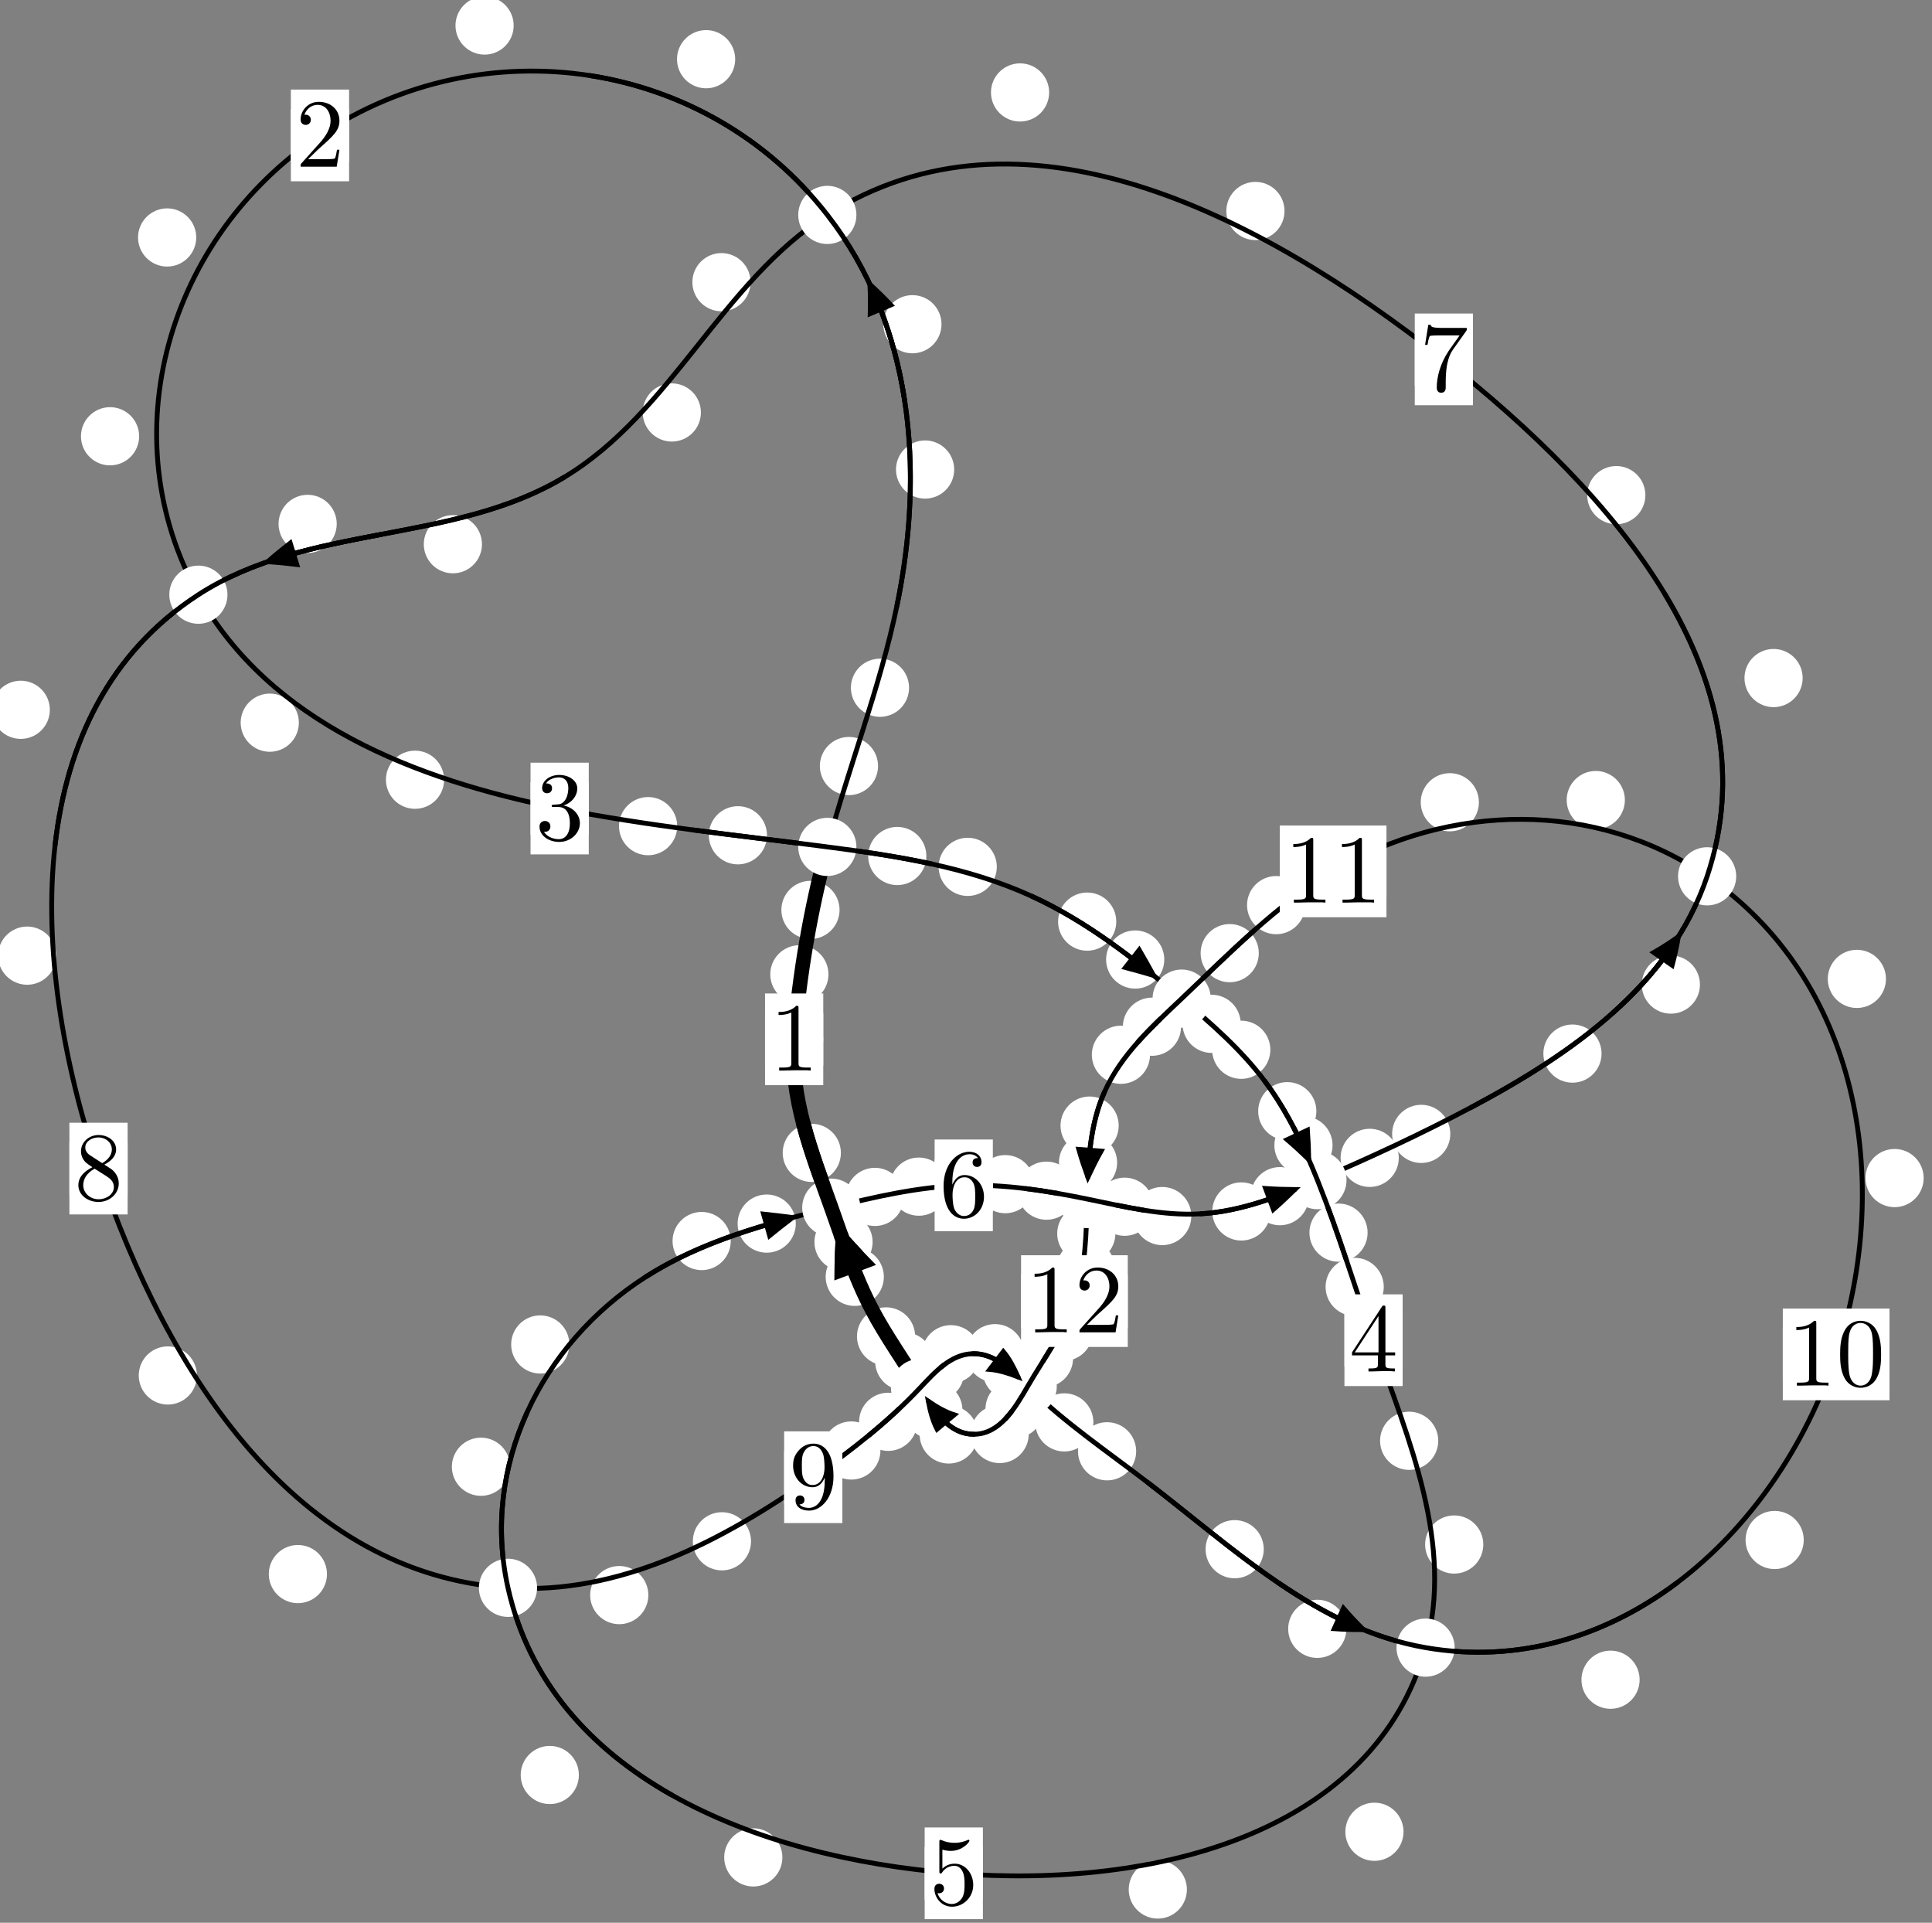 <?xml version="1.0"?>
<!-- Created by MetaPost 1.999 on 2021.07.06:0008 -->
<svg version="1.1" xmlns="http://www.w3.org/2000/svg" xmlns:xlink="http://www.w3.org/1999/xlink" width="198.496" height="197.516" viewBox="0 0 198.496 197.516">
<rect x="0" y="0" width="198.496" height="197.516" fill="#808080" stroke="none"/>
<!-- Original BoundingBox: -85.855988 -110.149338 112.640488 87.366333 -->
  <defs>
    <g transform="scale(0.01,0.01)" id="GLYPHcmr10_48">
      <path style="fill-rule: evenodd;" d="M460 -320C460 -400,455 -480,420 -554C374 -650,292 -666,250 -666C190 -666,117 -640,76 -547C44 -478,39 -400,39 -320C39 -245,43 -155,84 -79C127 2,200 22,249 22C303 22,379 1,423 -94C455 -163,460 -241,460 -320M249 -0C210 -0,151 -25,133 -121C122 -181,122 -273,122 -332C122 -396,122 -462,130 -516C149 -635,224 -644,249 -644C282 -644,348 -626,367 -527C377 -471,377 -395,377 -332C377 -257,377 -189,366 -125C351 -30,294 -0,249 -0"></path>
    </g>
    <g transform="scale(0.01,0.01)" id="GLYPHcmr10_49">
      <path style="fill-rule: evenodd;" d="M294 -640C294 -664,294 -666,271 -666C209 -602,121 -602,89 -602L89 -571C109 -571,168 -571,220 -597L220 -79C220 -43,217 -31,127 -31L95 -31L95 -0L257 -0L130 -3L217 -3L257 -3L297 -3L384 -3L419 -0L419 -31L387 -31C297 -31,294 -42,294 -79"></path>
    </g>
    <g transform="scale(0.01,0.01)" id="GLYPHcmr10_50">
      <path style="fill-rule: evenodd;" d="M127 -77L233 -180C389 -318,449 -372,449 -472C449 -586,359 -666,237 -666C124 -666,50 -574,50 -485C50 -429,100 -429,103 -429C120 -429,155 -441,155 -482C155 -508,137 -534,102 -534C94 -534,92 -534,89 -533C112 -598,166 -635,224 -635C315 -635,358 -554,358 -472C358 -392,308 -313,253 -251L61 -37C50 -26,50 -24,50 -0L421 -0L449 -174L424 -174C419 -144,412 -100,402 -85C395 -77,329 -77,307 -77"></path>
    </g>
    <g transform="scale(0.01,0.01)" id="GLYPHcmr10_51">
      <path style="fill-rule: evenodd;" d="M290 -352C372 -379,430 -449,430 -528C430 -610,342 -666,246 -666C145 -666,69 -606,69 -530C69 -497,91 -478,120 -478C151 -478,171 -500,171 -529C171 -579,124 -579,109 -579C140 -628,206 -641,242 -641C283 -641,338 -619,338 -529C338 -517,336 -459,310 -415C280 -367,246 -364,221 -363C213 -362,189 -360,182 -360C174 -359,167 -358,167 -348C167 -337,174 -337,191 -337L235 -337C317 -337,354 -269,354 -171C354 -35,285 -6,241 -6C198 -6,123 -23,88 -82C123 -77,154 -99,154 -137C154 -173,127 -193,98 -193C74 -193,42 -179,42 -135C42 -44,135 22,244 22C366 22,457 -69,457 -171C457 -253,394 -331,290 -352"></path>
    </g>
    <g transform="scale(0.01,0.01)" id="GLYPHcmr10_52">
      <path style="fill-rule: evenodd;" d="M294 -165L294 -78C294 -42,292 -31,218 -31L197 -31L197 -0L332 -0L238 -3L290 -3L332 -3L374 -3L427 -3L468 -0L468 -31L447 -31C373 -31,371 -42,371 -78L371 -165L471 -165L471 -196L371 -196L371 -651C371 -671,371 -677,355 -677C346 -677,343 -677,335 -665L28 -196L28 -165M300 -196L56 -196L300 -569"></path>
    </g>
    <g transform="scale(0.01,0.01)" id="GLYPHcmr10_53">
      <path style="fill-rule: evenodd;" d="M449 -201C449 -320,367 -420,259 -420C211 -420,168 -404,132 -369L132 -564C152 -558,185 -551,217 -551C340 -551,410 -642,410 -655C410 -661,407 -666,400 -666C399 -666,397 -666,392 -663C372 -654,323 -634,256 -634C216 -634,170 -641,123 -662C115 -665,113 -665,111 -665C101 -665,101 -657,101 -641L101 -345C101 -327,101 -319,115 -319C122 -319,124 -322,128 -328C139 -344,176 -398,257 -398C309 -398,334 -352,342 -334C358 -297,360 -258,360 -208C360 -173,360 -113,336 -71C312 -32,275 -6,229 -6C156 -6,99 -59,82 -118C85 -117,88 -116,99 -116C132 -116,149 -141,149 -165C149 -189,132 -214,99 -214C85 -214,50 -207,50 -161C50 -75,119 22,231 22C347 22,449 -74,449 -201"></path>
    </g>
    <g transform="scale(0.01,0.01)" id="GLYPHcmr10_54">
      <path style="fill-rule: evenodd;" d="M132 -328L132 -352C132 -605,256 -641,307 -641C331 -641,373 -635,395 -601C380 -601,340 -601,340 -556C340 -525,364 -510,386 -510C402 -510,432 -519,432 -558C432 -618,388 -666,305 -666C177 -666,42 -537,42 -316C42 -49,158 22,251 22C362 22,457 -72,457 -204C457 -331,368 -427,257 -427C189 -427,152 -376,132 -328M251 -6C188 -6,158 -66,152 -81C134 -128,134 -208,134 -226C134 -304,166 -404,256 -404C272 -404,318 -404,349 -342C367 -305,367 -254,367 -205C367 -157,367 -107,350 -71C320 -11,274 -6,251 -6"></path>
    </g>
    <g transform="scale(0.01,0.01)" id="GLYPHcmr10_55">
      <path style="fill-rule: evenodd;" d="M476 -609C485 -621,485 -623,485 -644L242 -644C120 -644,118 -657,114 -676L89 -676L56 -470L81 -470C84 -486,93 -549,106 -561C113 -567,191 -567,204 -567L411 -567C400 -551,321 -442,299 -409C209 -274,176 -135,176 -33C176 -23,176 22,222 22C268 22,268 -23,268 -33L268 -84C268 -139,271 -194,279 -248C283 -271,297 -357,341 -419"></path>
    </g>
    <g transform="scale(0.01,0.01)" id="GLYPHcmr10_56">
      <path style="fill-rule: evenodd;" d="M163 -457C117 -487,113 -521,113 -538C113 -599,178 -641,249 -641C322 -641,386 -589,386 -517C386 -460,347 -412,287 -377M309 -362C381 -399,430 -451,430 -517C430 -609,341 -666,250 -666C150 -666,69 -592,69 -499C69 -481,71 -436,113 -389C124 -377,161 -352,186 -335C128 -306,42 -250,42 -151C42 -45,144 22,249 22C362 22,457 -61,457 -168C457 -204,446 -249,408 -291C389 -312,373 -322,309 -362M209 -320L332 -242C360 -223,407 -193,407 -132C407 -58,332 -6,250 -6C164 -6,92 -68,92 -151C92 -209,124 -273,209 -320"></path>
    </g>
    <g transform="scale(0.01,0.01)" id="GLYPHcmr10_57">
      <path style="fill-rule: evenodd;" d="M367 -318L367 -286C367 -52,263 -6,205 -6C188 -6,134 -8,107 -42C151 -42,159 -71,159 -88C159 -119,135 -134,113 -134C97 -134,67 -125,67 -86C67 -19,121 22,206 22C335 22,457 -114,457 -329C457 -598,342 -666,253 -666C198 -666,149 -648,106 -603C65 -558,42 -516,42 -441C42 -316,130 -218,242 -218C303 -218,344 -260,367 -318M243 -241C227 -241,181 -241,150 -304C132 -341,132 -391,132 -440C132 -494,132 -541,153 -578C180 -628,218 -641,253 -641C299 -641,332 -607,349 -562C361 -530,365 -467,365 -421C365 -338,331 -241,243 -241"></path>
    </g>
  </defs>
  <path d="M85.117 100.088C85.117 99.296,84.802 98.535,84.241 97.975C83.681 97.415,82.921 97.1,82.128 97.1C81.335 97.1,80.575 97.415,80.015 97.975C79.454 98.535,79.139 99.296,79.139 100.088C79.139 100.881,79.454 101.641,80.015 102.202C80.575 102.762,81.335 103.077,82.128 103.077C82.921 103.077,83.681 102.762,84.241 102.202C84.802 101.641,85.117 100.881,85.117 100.088Z" style="fill: rgb(100%,100%,100%);stroke: none;"></path>
  <path d="M84.581 106.767C84.581 105.974,84.266 105.214,83.705 104.653C83.145 104.093,82.385 103.778,81.592 103.778C80.799 103.778,80.039 104.093,79.479 104.653C78.918 105.214,78.603 105.974,78.603 106.767C78.603 107.559,78.918 108.32,79.479 108.88C80.039 109.441,80.799 109.755,81.592 109.755C82.385 109.755,83.145 109.441,83.705 108.88C84.266 108.32,84.581 107.559,84.581 106.767Z" style="fill: rgb(100%,100%,100%);stroke: none;"></path>
  <path d="M90.211 78.691C90.211 77.898,89.896 77.138,89.336 76.578C88.775 76.017,88.015 75.702,87.223 75.702C86.43 75.702,85.67 76.017,85.109 76.578C84.549 77.138,84.234 77.898,84.234 78.691C84.234 79.484,84.549 80.244,85.109 80.804C85.67 81.365,86.43 81.68,87.223 81.68C88.015 81.68,88.775 81.365,89.336 80.804C89.896 80.244,90.211 79.484,90.211 78.691Z" style="fill: rgb(100%,100%,100%);stroke: none;"></path>
  <path d="M86.257 93.472C86.257 92.68,85.943 91.919,85.382 91.359C84.822 90.799,84.061 90.484,83.269 90.484C82.476 90.484,81.716 90.799,81.155 91.359C80.595 91.919,80.28 92.68,80.28 93.472C80.28 94.265,80.595 95.025,81.155 95.586C81.716 96.146,82.476 96.461,83.269 96.461C84.061 96.461,84.822 96.146,85.382 95.586C85.943 95.025,86.257 94.265,86.257 93.472Z" style="fill: rgb(100%,100%,100%);stroke: none;"></path>
  <path d="M98.034 48.233C98.034 47.44,97.719 46.68,97.159 46.12C96.598 45.559,95.838 45.244,95.046 45.244C94.253 45.244,93.493 45.559,92.932 46.12C92.372 46.68,92.057 47.44,92.057 48.233C92.057 49.026,92.372 49.786,92.932 50.346C93.493 50.907,94.253 51.222,95.046 51.222C95.838 51.222,96.598 50.907,97.159 50.346C97.719 49.786,98.034 49.026,98.034 48.233Z" style="fill: rgb(100%,100%,100%);stroke: none;"></path>
  <path d="M93.399 70.65C93.399 69.858,93.084 69.097,92.524 68.537C91.963 67.976,91.203 67.661,90.411 67.661C89.618 67.661,88.858 67.976,88.297 68.537C87.737 69.097,87.422 69.858,87.422 70.65C87.422 71.443,87.737 72.203,88.297 72.764C88.858 73.324,89.618 73.639,90.411 73.639C91.203 73.639,91.963 73.324,92.524 72.764C93.084 72.203,93.399 71.443,93.399 70.65Z" style="fill: rgb(100%,100%,100%);stroke: none;"></path>
  <path d="M75.534 6.081C75.534 5.288,75.219 4.528,74.658 3.968C74.098 3.407,73.338 3.092,72.545 3.092C71.752 3.092,70.992 3.407,70.432 3.968C69.871 4.528,69.556 5.288,69.556 6.081C69.556 6.874,69.871 7.634,70.432 8.194C70.992 8.755,71.752 9.07,72.545 9.07C73.338 9.07,74.098 8.755,74.658 8.194C75.219 7.634,75.534 6.874,75.534 6.081Z" style="fill: rgb(100%,100%,100%);stroke: none;"></path>
  <path d="M96.731 33.306C96.731 32.514,96.416 31.753,95.856 31.193C95.295 30.633,94.535 30.318,93.742 30.318C92.95 30.318,92.189 30.633,91.629 31.193C91.068 31.753,90.754 32.514,90.754 33.306C90.754 34.099,91.068 34.859,91.629 35.42C92.189 35.98,92.95 36.295,93.742 36.295C94.535 36.295,95.295 35.98,95.856 35.42C96.416 34.859,96.731 34.099,96.731 33.306Z" style="fill: rgb(100%,100%,100%);stroke: none;"></path>
  <path d="M20.161 24.394C20.161 23.601,19.846 22.841,19.285 22.281C18.725 21.72,17.965 21.405,17.172 21.405C16.379 21.405,15.619 21.72,15.059 22.281C14.498 22.841,14.183 23.601,14.183 24.394C14.183 25.187,14.498 25.947,15.059 26.507C15.619 27.068,16.379 27.383,17.172 27.383C17.965 27.383,18.725 27.068,19.285 26.507C19.846 25.947,20.161 25.187,20.161 24.394Z" style="fill: rgb(100%,100%,100%);stroke: none;"></path>
  <path d="M52.775 2.622C52.775 1.83,52.46 1.07,51.899 0.509C51.339 -0.051,50.579 -0.366,49.786 -0.366C48.993 -0.366,48.233 -0.051,47.673 0.509C47.112 1.07,46.797 1.83,46.797 2.622C46.797 3.415,47.112 4.175,47.673 4.736C48.233 5.296,48.993 5.611,49.786 5.611C50.579 5.611,51.339 5.296,51.899 4.736C52.46 4.175,52.775 3.415,52.775 2.622Z" style="fill: rgb(100%,100%,100%);stroke: none;"></path>
  <path d="M30.705 74.239C30.705 73.447,30.39 72.687,29.829 72.126C29.269 71.566,28.509 71.251,27.716 71.251C26.923 71.251,26.163 71.566,25.603 72.126C25.042 72.687,24.727 73.447,24.727 74.239C24.727 75.032,25.042 75.792,25.603 76.353C26.163 76.913,26.923 77.228,27.716 77.228C28.509 77.228,29.269 76.913,29.829 76.353C30.39 75.792,30.705 75.032,30.705 74.239Z" style="fill: rgb(100%,100%,100%);stroke: none;"></path>
  <path d="M14.295 44.816C14.295 44.024,13.98 43.263,13.419 42.703C12.859 42.142,12.099 41.827,11.306 41.827C10.513 41.827,9.753 42.142,9.193 42.703C8.632 43.263,8.317 44.024,8.317 44.816C8.317 45.609,8.632 46.369,9.193 46.93C9.753 47.49,10.513 47.805,11.306 47.805C12.099 47.805,12.859 47.49,13.419 46.93C13.98 46.369,14.295 45.609,14.295 44.816Z" style="fill: rgb(100%,100%,100%);stroke: none;"></path>
  <path d="M69.575 84.867C69.575 84.075,69.26 83.315,68.699 82.754C68.139 82.194,67.379 81.879,66.586 81.879C65.793 81.879,65.033 82.194,64.473 82.754C63.912 83.315,63.597 84.075,63.597 84.867C63.597 85.66,63.912 86.42,64.473 86.981C65.033 87.541,65.793 87.856,66.586 87.856C67.379 87.856,68.139 87.541,68.699 86.981C69.26 86.42,69.575 85.66,69.575 84.867Z" style="fill: rgb(100%,100%,100%);stroke: none;"></path>
  <path d="M45.628 80.099C45.628 79.307,45.313 78.547,44.753 77.986C44.192 77.426,43.432 77.111,42.639 77.111C41.847 77.111,41.086 77.426,40.526 77.986C39.965 78.547,39.651 79.307,39.651 80.099C39.651 80.892,39.965 81.652,40.526 82.213C41.086 82.773,41.847 83.088,42.639 83.088C43.432 83.088,44.192 82.773,44.753 82.213C45.313 81.652,45.628 80.892,45.628 80.099Z" style="fill: rgb(100%,100%,100%);stroke: none;"></path>
  <path d="M95.176 87.935C95.176 87.143,94.861 86.382,94.301 85.822C93.74 85.261,92.98 84.946,92.188 84.946C91.395 84.946,90.635 85.261,90.074 85.822C89.514 86.382,89.199 87.143,89.199 87.935C89.199 88.728,89.514 89.488,90.074 90.049C90.635 90.609,91.395 90.924,92.188 90.924C92.98 90.924,93.74 90.609,94.301 90.049C94.861 89.488,95.176 88.728,95.176 87.935Z" style="fill: rgb(100%,100%,100%);stroke: none;"></path>
  <path d="M78.803 85.805C78.803 85.012,78.488 84.252,77.927 83.691C77.367 83.131,76.607 82.816,75.814 82.816C75.021 82.816,74.261 83.131,73.701 83.691C73.14 84.252,72.825 85.012,72.825 85.805C72.825 86.597,73.14 87.358,73.701 87.918C74.261 88.479,75.021 88.794,75.814 88.794C76.607 88.794,77.367 88.479,77.927 87.918C78.488 87.358,78.803 86.597,78.803 85.805Z" style="fill: rgb(100%,100%,100%);stroke: none;"></path>
  <path d="M114.687 94.674C114.687 93.881,114.372 93.121,113.811 92.56C113.251 92,112.491 91.685,111.698 91.685C110.905 91.685,110.145 92,109.585 92.56C109.024 93.121,108.709 93.881,108.709 94.674C108.709 95.466,109.024 96.227,109.585 96.787C110.145 97.348,110.905 97.663,111.698 97.663C112.491 97.663,113.251 97.348,113.811 96.787C114.372 96.227,114.687 95.466,114.687 94.674Z" style="fill: rgb(100%,100%,100%);stroke: none;"></path>
  <path d="M102.413 89.05C102.413 88.258,102.098 87.497,101.538 86.937C100.977 86.376,100.217 86.062,99.425 86.062C98.632 86.062,97.872 86.376,97.311 86.937C96.751 87.497,96.436 88.258,96.436 89.05C96.436 89.843,96.751 90.603,97.311 91.164C97.872 91.724,98.632 92.039,99.425 92.039C100.217 92.039,100.977 91.724,101.538 91.164C102.098 90.603,102.413 89.843,102.413 89.05Z" style="fill: rgb(100%,100%,100%);stroke: none;"></path>
  <path d="M127.473 105.174C127.473 104.381,127.158 103.621,126.597 103.061C126.037 102.5,125.277 102.185,124.484 102.185C123.691 102.185,122.931 102.5,122.371 103.061C121.81 103.621,121.495 104.381,121.495 105.174C121.495 105.967,121.81 106.727,122.371 107.287C122.931 107.848,123.691 108.163,124.484 108.163C125.277 108.163,126.037 107.848,126.597 107.287C127.158 106.727,127.473 105.967,127.473 105.174Z" style="fill: rgb(100%,100%,100%);stroke: none;"></path>
  <path d="M119.62 98.569C119.62 97.777,119.305 97.017,118.745 96.456C118.184 95.896,117.424 95.581,116.631 95.581C115.839 95.581,115.078 95.896,114.518 96.456C113.957 97.017,113.643 97.777,113.643 98.569C113.643 99.362,113.957 100.122,114.518 100.683C115.078 101.243,115.839 101.558,116.631 101.558C117.424 101.558,118.184 101.243,118.745 100.683C119.305 100.122,119.62 99.362,119.62 98.569Z" style="fill: rgb(100%,100%,100%);stroke: none;"></path>
  <path d="M135.245 114.15C135.245 113.357,134.93 112.597,134.369 112.036C133.809 111.476,133.049 111.161,132.256 111.161C131.463 111.161,130.703 111.476,130.143 112.036C129.582 112.597,129.267 113.357,129.267 114.15C129.267 114.942,129.582 115.703,130.143 116.263C130.703 116.824,131.463 117.138,132.256 117.138C133.049 117.138,133.809 116.824,134.369 116.263C134.93 115.703,135.245 114.942,135.245 114.15Z" style="fill: rgb(100%,100%,100%);stroke: none;"></path>
  <path d="M130.517 107.84C130.517 107.047,130.202 106.287,129.641 105.727C129.081 105.166,128.321 104.851,127.528 104.851C126.735 104.851,125.975 105.166,125.415 105.727C124.854 106.287,124.539 107.047,124.539 107.84C124.539 108.633,124.854 109.393,125.415 109.953C125.975 110.514,126.735 110.829,127.528 110.829C128.321 110.829,129.081 110.514,129.641 109.953C130.202 109.393,130.517 108.633,130.517 107.84Z" style="fill: rgb(100%,100%,100%);stroke: none;"></path>
  <path d="M140.509 126.624C140.509 125.831,140.194 125.071,139.634 124.511C139.073 123.95,138.313 123.635,137.52 123.635C136.728 123.635,135.968 123.95,135.407 124.511C134.847 125.071,134.532 125.831,134.532 126.624C134.532 127.417,134.847 128.177,135.407 128.737C135.968 129.298,136.728 129.613,137.52 129.613C138.313 129.613,139.073 129.298,139.634 128.737C140.194 128.177,140.509 127.417,140.509 126.624Z" style="fill: rgb(100%,100%,100%);stroke: none;"></path>
  <path d="M136.908 117.653C136.908 116.861,136.594 116.101,136.033 115.54C135.473 114.98,134.712 114.665,133.92 114.665C133.127 114.665,132.367 114.98,131.806 115.54C131.246 116.101,130.931 116.861,130.931 117.653C130.931 118.446,131.246 119.206,131.806 119.767C132.367 120.327,133.127 120.642,133.92 120.642C134.712 120.642,135.473 120.327,136.033 119.767C136.594 119.206,136.908 118.446,136.908 117.653Z" style="fill: rgb(100%,100%,100%);stroke: none;"></path>
  <path d="M147.767 148.008C147.767 147.215,147.452 146.455,146.891 145.895C146.331 145.334,145.571 145.019,144.778 145.019C143.985 145.019,143.225 145.334,142.665 145.895C142.104 146.455,141.789 147.215,141.789 148.008C141.789 148.801,142.104 149.561,142.665 150.121C143.225 150.682,143.985 150.997,144.778 150.997C145.571 150.997,146.331 150.682,146.891 150.121C147.452 149.561,147.767 148.801,147.767 148.008Z" style="fill: rgb(100%,100%,100%);stroke: none;"></path>
  <path d="M142.17 132.199C142.17 131.407,141.855 130.646,141.294 130.086C140.734 129.525,139.974 129.211,139.181 129.211C138.388 129.211,137.628 129.525,137.068 130.086C136.507 130.646,136.192 131.407,136.192 132.199C136.192 132.992,136.507 133.752,137.068 134.313C137.628 134.873,138.388 135.188,139.181 135.188C139.974 135.188,140.734 134.873,141.294 134.313C141.855 133.752,142.17 132.992,142.17 132.199Z" style="fill: rgb(100%,100%,100%);stroke: none;"></path>
  <path d="M144.2 188.17C144.2 187.378,143.885 186.618,143.325 186.057C142.764 185.497,142.004 185.182,141.211 185.182C140.419 185.182,139.658 185.497,139.098 186.057C138.537 186.618,138.223 187.378,138.223 188.17C138.223 188.963,138.537 189.723,139.098 190.284C139.658 190.844,140.419 191.159,141.211 191.159C142.004 191.159,142.764 190.844,143.325 190.284C143.885 189.723,144.2 188.963,144.2 188.17Z" style="fill: rgb(100%,100%,100%);stroke: none;"></path>
  <path d="M152.396 158.663C152.396 157.871,152.081 157.111,151.521 156.55C150.96 155.99,150.2 155.675,149.408 155.675C148.615 155.675,147.855 155.99,147.294 156.55C146.734 157.111,146.419 157.871,146.419 158.663C146.419 159.456,146.734 160.216,147.294 160.777C147.855 161.337,148.615 161.652,149.408 161.652C150.2 161.652,150.96 161.337,151.521 160.777C152.081 160.216,152.396 159.456,152.396 158.663Z" style="fill: rgb(100%,100%,100%);stroke: none;"></path>
  <path d="M80.383 190.805C80.383 190.012,80.068 189.252,79.507 188.692C78.947 188.131,78.187 187.816,77.394 187.816C76.601 187.816,75.841 188.131,75.281 188.692C74.72 189.252,74.405 190.012,74.405 190.805C74.405 191.598,74.72 192.358,75.281 192.918C75.841 193.479,76.601 193.794,77.394 193.794C78.187 193.794,78.947 193.479,79.507 192.918C80.068 192.358,80.383 191.598,80.383 190.805Z" style="fill: rgb(100%,100%,100%);stroke: none;"></path>
  <path d="M121.943 194.102C121.943 193.31,121.628 192.549,121.068 191.989C120.507 191.428,119.747 191.113,118.954 191.113C118.162 191.113,117.402 191.428,116.841 191.989C116.281 192.549,115.966 193.31,115.966 194.102C115.966 194.895,116.281 195.655,116.841 196.216C117.402 196.776,118.162 197.091,118.954 197.091C119.747 197.091,120.507 196.776,121.068 196.216C121.628 195.655,121.943 194.895,121.943 194.102Z" style="fill: rgb(100%,100%,100%);stroke: none;"></path>
  <path d="M52.402 150.674C52.402 149.881,52.087 149.121,51.527 148.56C50.966 148,50.206 147.685,49.413 147.685C48.621 147.685,47.861 148,47.3 148.56C46.74 149.121,46.425 149.881,46.425 150.674C46.425 151.466,46.74 152.227,47.3 152.787C47.861 153.348,48.621 153.663,49.413 153.663C50.206 153.663,50.966 153.348,51.527 152.787C52.087 152.227,52.402 151.466,52.402 150.674Z" style="fill: rgb(100%,100%,100%);stroke: none;"></path>
  <path d="M59.474 182.34C59.474 181.547,59.159 180.787,58.599 180.226C58.039 179.666,57.278 179.351,56.486 179.351C55.693 179.351,54.933 179.666,54.372 180.226C53.812 180.787,53.497 181.547,53.497 182.34C53.497 183.132,53.812 183.893,54.372 184.453C54.933 185.013,55.693 185.328,56.486 185.328C57.278 185.328,58.039 185.013,58.599 184.453C59.159 183.893,59.474 183.132,59.474 182.34Z" style="fill: rgb(100%,100%,100%);stroke: none;"></path>
  <path d="M75.077 127.487C75.077 126.694,74.762 125.934,74.202 125.374C73.641 124.813,72.881 124.498,72.088 124.498C71.296 124.498,70.535 124.813,69.975 125.374C69.414 125.934,69.099 126.694,69.099 127.487C69.099 128.28,69.414 129.04,69.975 129.6C70.535 130.161,71.296 130.476,72.088 130.476C72.881 130.476,73.641 130.161,74.202 129.6C74.762 129.04,75.077 128.28,75.077 127.487Z" style="fill: rgb(100%,100%,100%);stroke: none;"></path>
  <path d="M58.495 138.112C58.495 137.32,58.18 136.56,57.62 135.999C57.059 135.439,56.299 135.124,55.507 135.124C54.714 135.124,53.954 135.439,53.393 135.999C52.833 136.56,52.518 137.32,52.518 138.112C52.518 138.905,52.833 139.665,53.393 140.226C53.954 140.786,54.714 141.101,55.507 141.101C56.299 141.101,57.059 140.786,57.62 140.226C58.18 139.665,58.495 138.905,58.495 138.112Z" style="fill: rgb(100%,100%,100%);stroke: none;"></path>
  <path d="M92.875 122.954C92.875 122.162,92.56 121.401,91.999 120.841C91.439 120.281,90.679 119.966,89.886 119.966C89.093 119.966,88.333 120.281,87.773 120.841C87.212 121.401,86.897 122.162,86.897 122.954C86.897 123.747,87.212 124.507,87.773 125.068C88.333 125.628,89.093 125.943,89.886 125.943C90.679 125.943,91.439 125.628,91.999 125.068C92.56 124.507,92.875 123.747,92.875 122.954Z" style="fill: rgb(100%,100%,100%);stroke: none;"></path>
  <path d="M81.762 125.696C81.762 124.904,81.447 124.143,80.886 123.583C80.326 123.022,79.566 122.707,78.773 122.707C77.98 122.707,77.22 123.022,76.659 123.583C76.099 124.143,75.784 124.904,75.784 125.696C75.784 126.489,76.099 127.249,76.659 127.81C77.22 128.37,77.98 128.685,78.773 128.685C79.566 128.685,80.326 128.37,80.886 127.81C81.447 127.249,81.762 126.489,81.762 125.696Z" style="fill: rgb(100%,100%,100%);stroke: none;"></path>
  <path d="M106.271 121.645C106.271 120.852,105.956 120.092,105.395 119.531C104.835 118.971,104.075 118.656,103.282 118.656C102.489 118.656,101.729 118.971,101.169 119.531C100.608 120.092,100.293 120.852,100.293 121.645C100.293 122.437,100.608 123.197,101.169 123.758C101.729 124.318,102.489 124.633,103.282 124.633C104.075 124.633,104.835 124.318,105.395 123.758C105.956 123.197,106.271 122.437,106.271 121.645Z" style="fill: rgb(100%,100%,100%);stroke: none;"></path>
  <path d="M97.391 121.9C97.391 121.108,97.076 120.347,96.515 119.787C95.955 119.226,95.195 118.911,94.402 118.911C93.609 118.911,92.849 119.226,92.289 119.787C91.728 120.347,91.413 121.108,91.413 121.9C91.413 122.693,91.728 123.453,92.289 124.014C92.849 124.574,93.609 124.889,94.402 124.889C95.195 124.889,95.955 124.574,96.515 124.014C97.076 123.453,97.391 122.693,97.391 121.9Z" style="fill: rgb(100%,100%,100%);stroke: none;"></path>
  <path d="M118.535 123.964C118.535 123.171,118.22 122.411,117.66 121.85C117.099 121.29,116.339 120.975,115.547 120.975C114.754 120.975,113.994 121.29,113.433 121.85C112.873 122.411,112.558 123.171,112.558 123.964C112.558 124.756,112.873 125.517,113.433 126.077C113.994 126.638,114.754 126.952,115.547 126.952C116.339 126.952,117.099 126.638,117.66 126.077C118.22 125.517,118.535 124.756,118.535 123.964Z" style="fill: rgb(100%,100%,100%);stroke: none;"></path>
  <path d="M110.505 122.313C110.505 121.521,110.19 120.761,109.629 120.2C109.069 119.64,108.309 119.325,107.516 119.325C106.723 119.325,105.963 119.64,105.403 120.2C104.842 120.761,104.527 121.521,104.527 122.313C104.527 123.106,104.842 123.866,105.403 124.427C105.963 124.987,106.723 125.302,107.516 125.302C108.309 125.302,109.069 124.987,109.629 124.427C110.19 123.866,110.505 123.106,110.505 122.313Z" style="fill: rgb(100%,100%,100%);stroke: none;"></path>
  <path d="M130.529 124.448C130.529 123.656,130.214 122.896,129.653 122.335C129.093 121.775,128.333 121.46,127.54 121.46C126.747 121.46,125.987 121.775,125.426 122.335C124.866 122.896,124.551 123.656,124.551 124.448C124.551 125.241,124.866 126.001,125.426 126.562C125.987 127.122,126.747 127.437,127.54 127.437C128.333 127.437,129.093 127.122,129.653 126.562C130.214 126.001,130.529 125.241,130.529 124.448Z" style="fill: rgb(100%,100%,100%);stroke: none;"></path>
  <path d="M122.399 124.921C122.399 124.128,122.085 123.368,121.524 122.807C120.964 122.247,120.203 121.932,119.411 121.932C118.618 121.932,117.858 122.247,117.297 122.807C116.737 123.368,116.422 124.128,116.422 124.921C116.422 125.713,116.737 126.473,117.297 127.034C117.858 127.594,118.618 127.909,119.411 127.909C120.203 127.909,120.964 127.594,121.524 127.034C122.085 126.473,122.399 125.713,122.399 124.921Z" style="fill: rgb(100%,100%,100%);stroke: none;"></path>
  <path d="M143.713 118.943C143.713 118.15,143.398 117.39,142.837 116.83C142.277 116.269,141.517 115.954,140.724 115.954C139.931 115.954,139.171 116.269,138.611 116.83C138.05 117.39,137.735 118.15,137.735 118.943C137.735 119.736,138.05 120.496,138.611 121.056C139.171 121.617,139.931 121.932,140.724 121.932C141.517 121.932,142.277 121.617,142.837 121.056C143.398 120.496,143.713 119.736,143.713 118.943Z" style="fill: rgb(100%,100%,100%);stroke: none;"></path>
  <path d="M134.484 122.879C134.484 122.086,134.169 121.326,133.608 120.766C133.048 120.205,132.288 119.89,131.495 119.89C130.702 119.89,129.942 120.205,129.382 120.766C128.821 121.326,128.506 122.086,128.506 122.879C128.506 123.672,128.821 124.432,129.382 124.992C129.942 125.553,130.702 125.868,131.495 125.868C132.288 125.868,133.048 125.553,133.608 124.992C134.169 124.432,134.484 123.672,134.484 122.879Z" style="fill: rgb(100%,100%,100%);stroke: none;"></path>
  <path d="M164.546 108.233C164.546 107.44,164.231 106.68,163.67 106.119C163.11 105.559,162.349 105.244,161.557 105.244C160.764 105.244,160.004 105.559,159.443 106.119C158.883 106.68,158.568 107.44,158.568 108.233C158.568 109.025,158.883 109.785,159.443 110.346C160.004 110.906,160.764 111.221,161.557 111.221C162.349 111.221,163.11 110.906,163.67 110.346C164.231 109.785,164.546 109.025,164.546 108.233Z" style="fill: rgb(100%,100%,100%);stroke: none;"></path>
  <path d="M149.006 116.48C149.006 115.687,148.691 114.927,148.131 114.367C147.57 113.806,146.81 113.491,146.018 113.491C145.225 113.491,144.465 113.806,143.904 114.367C143.344 114.927,143.029 115.687,143.029 116.48C143.029 117.273,143.344 118.033,143.904 118.593C144.465 119.154,145.225 119.469,146.018 119.469C146.81 119.469,147.57 119.154,148.131 118.593C148.691 118.033,149.006 117.273,149.006 116.48Z" style="fill: rgb(100%,100%,100%);stroke: none;"></path>
  <path d="M185.207 69.654C185.207 68.861,184.893 68.101,184.332 67.54C183.772 66.98,183.011 66.665,182.219 66.665C181.426 66.665,180.666 66.98,180.105 67.54C179.545 68.101,179.23 68.861,179.23 69.654C179.23 70.446,179.545 71.207,180.105 71.767C180.666 72.328,181.426 72.643,182.219 72.643C183.011 72.643,183.772 72.328,184.332 71.767C184.893 71.207,185.207 70.446,185.207 69.654Z" style="fill: rgb(100%,100%,100%);stroke: none;"></path>
  <path d="M174.654 101.142C174.654 100.349,174.339 99.589,173.779 99.029C173.218 98.468,172.458 98.153,171.666 98.153C170.873 98.153,170.113 98.468,169.552 99.029C168.992 99.589,168.677 100.349,168.677 101.142C168.677 101.935,168.992 102.695,169.552 103.255C170.113 103.816,170.873 104.131,171.666 104.131C172.458 104.131,173.218 103.816,173.779 103.255C174.339 102.695,174.654 101.935,174.654 101.142Z" style="fill: rgb(100%,100%,100%);stroke: none;"></path>
  <path d="M131.973 21.674C131.973 20.881,131.658 20.121,131.097 19.561C130.537 19,129.777 18.685,128.984 18.685C128.191 18.685,127.431 19,126.871 19.561C126.31 20.121,125.995 20.881,125.995 21.674C125.995 22.467,126.31 23.227,126.871 23.787C127.431 24.348,128.191 24.663,128.984 24.663C129.777 24.663,130.537 24.348,131.097 23.787C131.658 23.227,131.973 22.467,131.973 21.674Z" style="fill: rgb(100%,100%,100%);stroke: none;"></path>
  <path d="M169.048 50.864C169.048 50.071,168.733 49.311,168.173 48.75C167.612 48.19,166.852 47.875,166.059 47.875C165.267 47.875,164.506 48.19,163.946 48.75C163.385 49.311,163.071 50.071,163.071 50.864C163.071 51.656,163.385 52.416,163.946 52.977C164.506 53.537,165.267 53.852,166.059 53.852C166.852 53.852,167.612 53.537,168.173 52.977C168.733 52.416,169.048 51.656,169.048 50.864Z" style="fill: rgb(100%,100%,100%);stroke: none;"></path>
  <path d="M77.113 28.988C77.113 28.195,76.798 27.435,76.238 26.875C75.677 26.314,74.917 25.999,74.124 25.999C73.332 25.999,72.572 26.314,72.011 26.875C71.451 27.435,71.136 28.195,71.136 28.988C71.136 29.781,71.451 30.541,72.011 31.101C72.572 31.662,73.332 31.977,74.124 31.977C74.917 31.977,75.677 31.662,76.238 31.101C76.798 30.541,77.113 29.781,77.113 28.988Z" style="fill: rgb(100%,100%,100%);stroke: none;"></path>
  <path d="M107.791 9.496C107.791 8.704,107.476 7.943,106.915 7.383C106.355 6.822,105.595 6.508,104.802 6.508C104.009 6.508,103.249 6.822,102.689 7.383C102.128 7.943,101.813 8.704,101.813 9.496C101.813 10.289,102.128 11.049,102.689 11.61C103.249 12.17,104.009 12.485,104.802 12.485C105.595 12.485,106.355 12.17,106.915 11.61C107.476 11.049,107.791 10.289,107.791 9.496Z" style="fill: rgb(100%,100%,100%);stroke: none;"></path>
  <path d="M49.518 55.907C49.518 55.115,49.203 54.355,48.643 53.794C48.082 53.234,47.322 52.919,46.529 52.919C45.737 52.919,44.976 53.234,44.416 53.794C43.856 54.355,43.541 55.115,43.541 55.907C43.541 56.7,43.856 57.46,44.416 58.021C44.976 58.581,45.737 58.896,46.529 58.896C47.322 58.896,48.082 58.581,48.643 58.021C49.203 57.46,49.518 56.7,49.518 55.907Z" style="fill: rgb(100%,100%,100%);stroke: none;"></path>
  <path d="M72.012 42.373C72.012 41.58,71.697 40.82,71.137 40.26C70.576 39.699,69.816 39.384,69.023 39.384C68.231 39.384,67.47 39.699,66.91 40.26C66.349 40.82,66.034 41.58,66.034 42.373C66.034 43.166,66.349 43.926,66.91 44.486C67.47 45.047,68.231 45.362,69.023 45.362C69.816 45.362,70.576 45.047,71.137 44.486C71.697 43.926,72.012 43.166,72.012 42.373Z" style="fill: rgb(100%,100%,100%);stroke: none;"></path>
  <path d="M5.121 72.916C5.121 72.123,4.807 71.363,4.246 70.803C3.686 70.242,2.925 69.927,2.133 69.927C1.34 69.927,0.58 70.242,0.019 70.803C-0.541 71.363,-0.856 72.123,-0.856 72.916C-0.856 73.709,-0.541 74.469,0.019 75.029C0.58 75.59,1.34 75.905,2.133 75.905C2.925 75.905,3.686 75.59,4.246 75.029C4.807 74.469,5.121 73.709,5.121 72.916Z" style="fill: rgb(100%,100%,100%);stroke: none;"></path>
  <path d="M34.596 53.818C34.596 53.025,34.282 52.265,33.721 51.704C33.161 51.144,32.4 50.829,31.608 50.829C30.815 50.829,30.055 51.144,29.494 51.704C28.934 52.265,28.619 53.025,28.619 53.818C28.619 54.61,28.934 55.371,29.494 55.931C30.055 56.491,30.815 56.806,31.608 56.806C32.4 56.806,33.161 56.491,33.721 55.931C34.282 55.371,34.596 54.61,34.596 53.818Z" style="fill: rgb(100%,100%,100%);stroke: none;"></path>
  <path d="M20.232 141.298C20.232 140.505,19.917 139.745,19.357 139.184C18.796 138.624,18.036 138.309,17.243 138.309C16.451 138.309,15.691 138.624,15.13 139.184C14.57 139.745,14.255 140.505,14.255 141.298C14.255 142.09,14.57 142.851,15.13 143.411C15.691 143.971,16.451 144.286,17.243 144.286C18.036 144.286,18.796 143.971,19.357 143.411C19.917 142.851,20.232 142.09,20.232 141.298Z" style="fill: rgb(100%,100%,100%);stroke: none;"></path>
  <path d="M5.78 98.171C5.78 97.378,5.465 96.618,4.904 96.058C4.344 95.497,3.584 95.182,2.791 95.182C1.998 95.182,1.238 95.497,0.678 96.058C0.117 96.618,-0.198 97.378,-0.198 98.171C-0.198 98.964,0.117 99.724,0.678 100.284C1.238 100.845,1.998 101.16,2.791 101.16C3.584 101.16,4.344 100.845,4.904 100.284C5.465 99.724,5.78 98.964,5.78 98.171Z" style="fill: rgb(100%,100%,100%);stroke: none;"></path>
  <path d="M66.613 163.859C66.613 163.066,66.298 162.306,65.738 161.745C65.177 161.185,64.417 160.87,63.624 160.87C62.831 160.87,62.071 161.185,61.511 161.745C60.95 162.306,60.635 163.066,60.635 163.859C60.635 164.651,60.95 165.411,61.511 165.972C62.071 166.532,62.831 166.847,63.624 166.847C64.417 166.847,65.177 166.532,65.738 165.972C66.298 165.411,66.613 164.651,66.613 163.859Z" style="fill: rgb(100%,100%,100%);stroke: none;"></path>
  <path d="M33.594 161.7C33.594 160.907,33.279 160.147,32.719 159.587C32.158 159.026,31.398 158.711,30.605 158.711C29.813 158.711,29.052 159.026,28.492 159.587C27.932 160.147,27.617 160.907,27.617 161.7C27.617 162.493,27.932 163.253,28.492 163.813C29.052 164.374,29.813 164.689,30.605 164.689C31.398 164.689,32.158 164.374,32.719 163.813C33.279 163.253,33.594 162.493,33.594 161.7Z" style="fill: rgb(100%,100%,100%);stroke: none;"></path>
  <path d="M90.456 149.005C90.456 148.212,90.141 147.452,89.581 146.891C89.02 146.331,88.26 146.016,87.467 146.016C86.675 146.016,85.915 146.331,85.354 146.891C84.794 147.452,84.479 148.212,84.479 149.005C84.479 149.797,84.794 150.557,85.354 151.118C85.915 151.678,86.675 151.993,87.467 151.993C88.26 151.993,89.02 151.678,89.581 151.118C90.141 150.557,90.456 149.797,90.456 149.005Z" style="fill: rgb(100%,100%,100%);stroke: none;"></path>
  <path d="M77.161 158.332C77.161 157.54,76.846 156.779,76.285 156.219C75.725 155.658,74.965 155.343,74.172 155.343C73.379 155.343,72.619 155.658,72.059 156.219C71.498 156.779,71.183 157.54,71.183 158.332C71.183 159.125,71.498 159.885,72.059 160.446C72.619 161.006,73.379 161.321,74.172 161.321C74.965 161.321,75.725 161.006,76.285 160.446C76.846 159.885,77.161 159.125,77.161 158.332Z" style="fill: rgb(100%,100%,100%);stroke: none;"></path>
  <path d="M99.06 140.931C99.06 140.138,98.746 139.378,98.185 138.818C97.625 138.257,96.864 137.942,96.072 137.942C95.279 137.942,94.519 138.257,93.958 138.818C93.398 139.378,93.083 140.138,93.083 140.931C93.083 141.724,93.398 142.484,93.958 143.044C94.519 143.605,95.279 143.92,96.072 143.92C96.864 143.92,97.625 143.605,98.185 143.044C98.746 142.484,99.06 141.724,99.06 140.931Z" style="fill: rgb(100%,100%,100%);stroke: none;"></path>
  <path d="M94.241 146.058C94.241 145.265,93.926 144.505,93.365 143.944C92.805 143.384,92.045 143.069,91.252 143.069C90.459 143.069,89.699 143.384,89.139 143.944C88.578 144.505,88.263 145.265,88.263 146.058C88.263 146.85,88.578 147.611,89.139 148.171C89.699 148.732,90.459 149.046,91.252 149.046C92.045 149.046,92.805 148.732,93.365 148.171C93.926 147.611,94.241 146.85,94.241 146.058Z" style="fill: rgb(100%,100%,100%);stroke: none;"></path>
  <path d="M105.219 139.008C105.219 138.216,104.905 137.455,104.344 136.895C103.784 136.334,103.023 136.02,102.231 136.02C101.438 136.02,100.678 136.334,100.117 136.895C99.557 137.455,99.242 138.216,99.242 139.008C99.242 139.801,99.557 140.561,100.117 141.122C100.678 141.682,101.438 141.997,102.231 141.997C103.023 141.997,103.784 141.682,104.344 141.122C104.905 140.561,105.219 139.801,105.219 139.008Z" style="fill: rgb(100%,100%,100%);stroke: none;"></path>
  <path d="M100.685 139.114C100.685 138.322,100.37 137.562,99.809 137.001C99.249 136.441,98.488 136.126,97.696 136.126C96.903 136.126,96.143 136.441,95.582 137.001C95.022 137.562,94.707 138.322,94.707 139.114C94.707 139.907,95.022 140.667,95.582 141.228C96.143 141.788,96.903 142.103,97.696 142.103C98.488 142.103,99.249 141.788,99.809 141.228C100.37 140.667,100.685 139.907,100.685 139.114Z" style="fill: rgb(100%,100%,100%);stroke: none;"></path>
  <path d="M112.338 146.117C112.338 145.325,112.023 144.565,111.462 144.004C110.902 143.444,110.142 143.129,109.349 143.129C108.556 143.129,107.796 143.444,107.236 144.004C106.675 144.565,106.36 145.325,106.36 146.117C106.36 146.91,106.675 147.67,107.236 148.231C107.796 148.791,108.556 149.106,109.349 149.106C110.142 149.106,110.902 148.791,111.462 148.231C112.023 147.67,112.338 146.91,112.338 146.117Z" style="fill: rgb(100%,100%,100%);stroke: none;"></path>
  <path d="M106.939 140.803C106.939 140.011,106.624 139.251,106.064 138.69C105.503 138.13,104.743 137.815,103.951 137.815C103.158 137.815,102.398 138.13,101.837 138.69C101.277 139.251,100.962 140.011,100.962 140.803C100.962 141.596,101.277 142.356,101.837 142.917C102.398 143.477,103.158 143.792,103.951 143.792C104.743 143.792,105.503 143.477,106.064 142.917C106.624 142.356,106.939 141.596,106.939 140.803Z" style="fill: rgb(100%,100%,100%);stroke: none;"></path>
  <path d="M129.839 159.144C129.839 158.351,129.524 157.591,128.964 157.03C128.403 156.47,127.643 156.155,126.85 156.155C126.058 156.155,125.298 156.47,124.737 157.03C124.177 157.591,123.862 158.351,123.862 159.144C123.862 159.936,124.177 160.697,124.737 161.257C125.298 161.818,126.058 162.133,126.85 162.133C127.643 162.133,128.403 161.818,128.964 161.257C129.524 160.697,129.839 159.936,129.839 159.144Z" style="fill: rgb(100%,100%,100%);stroke: none;"></path>
  <path d="M116.731 149.086C116.731 148.293,116.417 147.533,115.856 146.972C115.296 146.412,114.535 146.097,113.743 146.097C112.95 146.097,112.19 146.412,111.629 146.972C111.069 147.533,110.754 148.293,110.754 149.086C110.754 149.878,111.069 150.639,111.629 151.199C112.19 151.759,112.95 152.074,113.743 152.074C114.535 152.074,115.296 151.759,115.856 151.199C116.417 150.639,116.731 149.878,116.731 149.086Z" style="fill: rgb(100%,100%,100%);stroke: none;"></path>
  <path d="M168.458 172.552C168.458 171.76,168.143 171,167.582 170.439C167.022 169.879,166.262 169.564,165.469 169.564C164.676 169.564,163.916 169.879,163.356 170.439C162.795 171,162.48 171.76,162.48 172.552C162.48 173.345,162.795 174.105,163.356 174.666C163.916 175.226,164.676 175.541,165.469 175.541C166.262 175.541,167.022 175.226,167.582 174.666C168.143 174.105,168.458 173.345,168.458 172.552Z" style="fill: rgb(100%,100%,100%);stroke: none;"></path>
  <path d="M138.327 167.325C138.327 166.532,138.012 165.772,137.451 165.211C136.891 164.651,136.131 164.336,135.338 164.336C134.545 164.336,133.785 164.651,133.225 165.211C132.664 165.772,132.349 166.532,132.349 167.325C132.349 168.117,132.664 168.877,133.225 169.438C133.785 169.998,134.545 170.313,135.338 170.313C136.131 170.313,136.891 169.998,137.451 169.438C138.012 168.877,138.327 168.117,138.327 167.325Z" style="fill: rgb(100%,100%,100%);stroke: none;"></path>
  <path d="M197.64 121.018C197.64 120.225,197.326 119.465,196.765 118.904C196.205 118.344,195.444 118.029,194.652 118.029C193.859 118.029,193.099 118.344,192.538 118.904C191.978 119.465,191.663 120.225,191.663 121.018C191.663 121.811,191.978 122.571,192.538 123.131C193.099 123.692,193.859 124.007,194.652 124.007C195.444 124.007,196.205 123.692,196.765 123.131C197.326 122.571,197.64 121.811,197.64 121.018Z" style="fill: rgb(100%,100%,100%);stroke: none;"></path>
  <path d="M185.319 158.199C185.319 157.406,185.004 156.646,184.443 156.085C183.883 155.525,183.123 155.21,182.33 155.21C181.537 155.21,180.777 155.525,180.217 156.085C179.656 156.646,179.341 157.406,179.341 158.199C179.341 158.991,179.656 159.752,180.217 160.312C180.777 160.872,181.537 161.187,182.33 161.187C183.123 161.187,183.883 160.872,184.443 160.312C185.004 159.752,185.319 158.991,185.319 158.199Z" style="fill: rgb(100%,100%,100%);stroke: none;"></path>
  <path d="M166.941 82.186C166.941 81.393,166.626 80.633,166.065 80.072C165.505 79.512,164.744 79.197,163.952 79.197C163.159 79.197,162.399 79.512,161.838 80.072C161.278 80.633,160.963 81.393,160.963 82.186C160.963 82.978,161.278 83.739,161.838 84.299C162.399 84.859,163.159 85.174,163.952 85.174C164.744 85.174,165.505 84.859,166.065 84.299C166.626 83.739,166.941 82.978,166.941 82.186Z" style="fill: rgb(100%,100%,100%);stroke: none;"></path>
  <path d="M193.766 100.558C193.766 99.766,193.451 99.006,192.891 98.445C192.33 97.885,191.57 97.57,190.777 97.57C189.985 97.57,189.225 97.885,188.664 98.445C188.104 99.006,187.789 99.766,187.789 100.558C187.789 101.351,188.104 102.111,188.664 102.672C189.225 103.232,189.985 103.547,190.777 103.547C191.57 103.547,192.33 103.232,192.891 102.672C193.451 102.111,193.766 101.351,193.766 100.558Z" style="fill: rgb(100%,100%,100%);stroke: none;"></path>
  <path d="M134.1 92.981C134.1 92.188,133.785 91.428,133.225 90.868C132.664 90.307,131.904 89.992,131.112 89.992C130.319 89.992,129.559 90.307,128.998 90.868C128.438 91.428,128.123 92.188,128.123 92.981C128.123 93.774,128.438 94.534,128.998 95.094C129.559 95.655,130.319 95.97,131.112 95.97C131.904 95.97,132.664 95.655,133.225 95.094C133.785 94.534,134.1 93.774,134.1 92.981Z" style="fill: rgb(100%,100%,100%);stroke: none;"></path>
  <path d="M151.945 82.414C151.945 81.621,151.63 80.861,151.07 80.3C150.509 79.74,149.749 79.425,148.956 79.425C148.164 79.425,147.403 79.74,146.843 80.3C146.282 80.861,145.967 81.621,145.967 82.414C145.967 83.206,146.282 83.967,146.843 84.527C147.403 85.087,148.164 85.402,148.956 85.402C149.749 85.402,150.509 85.087,151.07 84.527C151.63 83.967,151.945 83.206,151.945 82.414Z" style="fill: rgb(100%,100%,100%);stroke: none;"></path>
  <path d="M121.343 105.471C121.343 104.678,121.028 103.918,120.467 103.358C119.907 102.797,119.147 102.482,118.354 102.482C117.561 102.482,116.801 102.797,116.241 103.358C115.68 103.918,115.365 104.678,115.365 105.471C115.365 106.264,115.68 107.024,116.241 107.584C116.801 108.145,117.561 108.46,118.354 108.46C119.147 108.46,119.907 108.145,120.467 107.584C121.028 107.024,121.343 106.264,121.343 105.471Z" style="fill: rgb(100%,100%,100%);stroke: none;"></path>
  <path d="M129.33 97.914C129.33 97.121,129.015 96.361,128.455 95.801C127.894 95.24,127.134 94.925,126.341 94.925C125.549 94.925,124.788 95.24,124.228 95.801C123.667 96.361,123.353 97.121,123.353 97.914C123.353 98.707,123.667 99.467,124.228 100.027C124.788 100.588,125.549 100.903,126.341 100.903C127.134 100.903,127.894 100.588,128.455 100.027C129.015 99.467,129.33 98.707,129.33 97.914Z" style="fill: rgb(100%,100%,100%);stroke: none;"></path>
  <path d="M114.936 115.629C114.936 114.836,114.621 114.076,114.06 113.515C113.5 112.955,112.74 112.64,111.947 112.64C111.154 112.64,110.394 112.955,109.834 113.515C109.273 114.076,108.958 114.836,108.958 115.629C108.958 116.421,109.273 117.182,109.834 117.742C110.394 118.303,111.154 118.618,111.947 118.618C112.74 118.618,113.5 118.303,114.06 117.742C114.621 117.182,114.936 116.421,114.936 115.629Z" style="fill: rgb(100%,100%,100%);stroke: none;"></path>
  <path d="M118.155 108.353C118.155 107.56,117.84 106.8,117.279 106.24C116.719 105.679,115.959 105.364,115.166 105.364C114.373 105.364,113.613 105.679,113.053 106.24C112.492 106.8,112.177 107.56,112.177 108.353C112.177 109.146,112.492 109.906,113.053 110.466C113.613 111.027,114.373 111.342,115.166 111.342C115.959 111.342,116.719 111.027,117.279 110.466C117.84 109.906,118.155 109.146,118.155 108.353Z" style="fill: rgb(100%,100%,100%);stroke: none;"></path>
  <path d="M114.596 126.715C114.596 125.922,114.281 125.162,113.721 124.601C113.16 124.041,112.4 123.726,111.607 123.726C110.815 123.726,110.054 124.041,109.494 124.601C108.933 125.162,108.618 125.922,108.618 126.715C108.618 127.507,108.933 128.267,109.494 128.828C110.054 129.388,110.815 129.703,111.607 129.703C112.4 129.703,113.16 129.388,113.721 128.828C114.281 128.267,114.596 127.507,114.596 126.715Z" style="fill: rgb(100%,100%,100%);stroke: none;"></path>
  <path d="M114.775 119.434C114.775 118.641,114.46 117.881,113.9 117.321C113.339 116.76,112.579 116.445,111.786 116.445C110.994 116.445,110.234 116.76,109.673 117.321C109.113 117.881,108.798 118.641,108.798 119.434C108.798 120.227,109.113 120.987,109.673 121.547C110.234 122.108,110.994 122.423,111.786 122.423C112.579 122.423,113.339 122.108,113.9 121.547C114.46 120.987,114.775 120.227,114.775 119.434Z" style="fill: rgb(100%,100%,100%);stroke: none;"></path>
  <path d="M112.272 136.813C112.272 136.02,111.958 135.26,111.397 134.7C110.837 134.139,110.076 133.824,109.284 133.824C108.491 133.824,107.731 134.139,107.17 134.7C106.61 135.26,106.295 136.02,106.295 136.813C106.295 137.606,106.61 138.366,107.17 138.926C107.731 139.487,108.491 139.802,109.284 139.802C110.076 139.802,110.837 139.487,111.397 138.926C111.958 138.366,112.272 137.606,112.272 136.813Z" style="fill: rgb(100%,100%,100%);stroke: none;"></path>
  <path d="M114.546 130.307C114.546 129.514,114.231 128.754,113.67 128.193C113.11 127.633,112.35 127.318,111.557 127.318C110.764 127.318,110.004 127.633,109.444 128.193C108.883 128.754,108.568 129.514,108.568 130.307C108.568 131.099,108.883 131.859,109.444 132.42C110.004 132.98,110.764 133.295,111.557 133.295C112.35 133.295,113.11 132.98,113.67 132.42C114.231 131.859,114.546 131.099,114.546 130.307Z" style="fill: rgb(100%,100%,100%);stroke: none;"></path>
  <path d="M107.226 144.742C107.226 143.949,106.911 143.189,106.35 142.629C105.79 142.068,105.03 141.753,104.237 141.753C103.444 141.753,102.684 142.068,102.124 142.629C101.563 143.189,101.248 143.949,101.248 144.742C101.248 145.535,101.563 146.295,102.124 146.855C102.684 147.416,103.444 147.731,104.237 147.731C105.03 147.731,105.79 147.416,106.35 146.855C106.911 146.295,107.226 145.535,107.226 144.742Z" style="fill: rgb(100%,100%,100%);stroke: none;"></path>
  <path d="M110.249 139.526C110.249 138.733,109.934 137.973,109.373 137.413C108.813 136.852,108.053 136.537,107.26 136.537C106.467 136.537,105.707 136.852,105.147 137.413C104.586 137.973,104.271 138.733,104.271 139.526C104.271 140.319,104.586 141.079,105.147 141.639C105.707 142.2,106.467 142.515,107.26 142.515C108.053 142.515,108.813 142.2,109.373 141.639C109.934 141.079,110.249 140.319,110.249 139.526Z" style="fill: rgb(100%,100%,100%);stroke: none;"></path>
  <path d="M100.463 147.358C100.463 146.565,100.148 145.805,99.588 145.244C99.027 144.684,98.267 144.369,97.475 144.369C96.682 144.369,95.922 144.684,95.361 145.244C94.801 145.805,94.486 146.565,94.486 147.358C94.486 148.15,94.801 148.911,95.361 149.471C95.922 150.032,96.682 150.347,97.475 150.347C98.267 150.347,99.027 150.032,99.588 149.471C100.148 148.911,100.463 148.15,100.463 147.358Z" style="fill: rgb(100%,100%,100%);stroke: none;"></path>
  <path d="M105.695 147.311C105.695 146.519,105.38 145.758,104.819 145.198C104.259 144.637,103.499 144.323,102.706 144.323C101.913 144.323,101.153 144.637,100.593 145.198C100.032 145.758,99.717 146.519,99.717 147.311C99.717 148.104,100.032 148.864,100.593 149.425C101.153 149.985,101.913 150.3,102.706 150.3C103.499 150.3,104.259 149.985,104.819 149.425C105.38 148.864,105.695 148.104,105.695 147.311Z" style="fill: rgb(100%,100%,100%);stroke: none;"></path>
  <path d="M95.894 139.855C95.894 139.062,95.579 138.302,95.018 137.742C94.458 137.181,93.698 136.866,92.905 136.866C92.112 136.866,91.352 137.181,90.792 137.742C90.231 138.302,89.916 139.062,89.916 139.855C89.916 140.648,90.231 141.408,90.792 141.968C91.352 142.529,92.112 142.844,92.905 142.844C93.698 142.844,94.458 142.529,95.018 141.968C95.579 141.408,95.894 140.648,95.894 139.855Z" style="fill: rgb(100%,100%,100%);stroke: none;"></path>
  <path d="M98.881 144.862C98.881 144.07,98.567 143.31,98.006 142.749C97.446 142.189,96.685 141.874,95.893 141.874C95.1 141.874,94.34 142.189,93.779 142.749C93.219 143.31,92.904 144.07,92.904 144.862C92.904 145.655,93.219 146.415,93.779 146.976C94.34 147.536,95.1 147.851,95.893 147.851C96.685 147.851,97.446 147.536,98.006 146.976C98.567 146.415,98.881 145.655,98.881 144.862Z" style="fill: rgb(100%,100%,100%);stroke: none;"></path>
  <path d="M90.808 131.165C90.808 130.372,90.493 129.612,89.932 129.052C89.372 128.491,88.612 128.176,87.819 128.176C87.026 128.176,86.266 128.491,85.706 129.052C85.145 129.612,84.83 130.372,84.83 131.165C84.83 131.958,85.145 132.718,85.706 133.279C86.266 133.839,87.026 134.154,87.819 134.154C88.612 134.154,89.372 133.839,89.932 133.279C90.493 132.718,90.808 131.958,90.808 131.165Z" style="fill: rgb(100%,100%,100%);stroke: none;"></path>
  <path d="M94.024 137.285C94.024 136.493,93.709 135.732,93.148 135.172C92.588 134.611,91.828 134.296,91.035 134.296C90.242 134.296,89.482 134.611,88.922 135.172C88.361 135.732,88.046 136.493,88.046 137.285C88.046 138.078,88.361 138.838,88.922 139.399C89.482 139.959,90.242 140.274,91.035 140.274C91.828 140.274,92.588 139.959,93.148 139.399C93.709 138.838,94.024 138.078,94.024 137.285Z" style="fill: rgb(100%,100%,100%);stroke: none;"></path>
  <path d="M86.394 118.433C86.394 117.641,86.079 116.881,85.518 116.32C84.958 115.76,84.198 115.445,83.405 115.445C82.612 115.445,81.852 115.76,81.292 116.32C80.731 116.881,80.416 117.641,80.416 118.433C80.416 119.226,80.731 119.986,81.292 120.547C81.852 121.107,82.612 121.422,83.405 121.422C84.198 121.422,84.958 121.107,85.518 120.547C86.079 119.986,86.394 119.226,86.394 118.433Z" style="fill: rgb(100%,100%,100%);stroke: none;"></path>
  <path d="M89.653 127.587C89.653 126.794,89.338 126.034,88.777 125.474C88.217 124.913,87.457 124.598,86.664 124.598C85.871 124.598,85.111 124.913,84.551 125.474C83.99 126.034,83.675 126.794,83.675 127.587C83.675 128.38,83.99 129.14,84.551 129.7C85.111 130.261,85.871 130.576,86.664 130.576C87.457 130.576,88.217 130.261,88.777 129.7C89.338 129.14,89.653 128.38,89.653 127.587Z" style="fill: rgb(100%,100%,100%);stroke: none;"></path>
  <path d="M81.592 106.767C82.128 100.088,83.269 93.472,85 87C87.223 78.691,90.411 70.65,92.153 62.224C95.046 48.233,93.742 33.306,85 22.078C72.545 6.081,49.786 2.622,32.874 13.912C17.172 24.394,11.306 44.816,20.383 61.091C27.716 74.239,42.639 80.099,57.5 83.058C66.586 84.867,75.814 85.805,85 87C92.188 87.935,99.425 89.05,106.022 92.073C111.698 94.674,116.631 98.569,121.405 102.584C124.484 105.174,127.528 107.84,129.942 111.062C132.256 114.15,133.92 117.653,135.356 121.232C137.52 126.624,139.181 132.199,141.12 137.675C144.778 148.008,149.408 158.663,146.465 169.255C141.211 188.17,118.954 194.102,97.992 192.439C77.394 190.805,56.486 182.34,52.191 163.111C49.413 150.674,55.507 138.112,66.326 131.179C72.088 127.487,78.773 125.696,85.408 124.059C89.886 122.954,94.402 121.9,99.016 121.767C103.282 121.645,107.516 122.313,111.694 123.172C115.547 123.964,119.411 124.921,123.343 124.692C127.54 124.448,131.495 122.879,135.356 121.232C140.724 118.943,146.018 116.48,151.172 113.744C161.557 108.233,171.666 101.142,175.393 90.021C182.219 69.654,166.059 50.864,148.345 36.917C128.984 21.674,104.802 9.496,85 22.078C74.124 28.988,69.023 42.373,57.97 49.024C46.529 55.907,31.608 53.818,20.383 61.091C2.133 72.916,2.791 98.171,10.121 120.045C17.243 141.298,30.605 161.7,52.191 163.111C63.624 163.859,74.172 158.332,83.554 151.75C87.467 149.005,91.252 146.058,94.527 142.574C96.072 140.931,97.696 139.114,99.943 139.062C102.231 139.008,103.951 140.803,105.586 142.414C109.349 146.117,113.743 149.086,117.929 152.298C126.85 159.144,135.338 167.325,146.465 169.255C165.469 172.552,182.33 158.199,188.649 139.132C194.652 121.018,190.777 100.558,175.393 90.021C163.952 82.186,148.956 82.414,136.966 89.514C131.112 92.981,126.341 97.914,121.405 102.584C118.354 105.471,115.166 108.353,113.463 112.203C111.947 115.629,111.786 119.434,111.694 123.172C111.607 126.715,111.557 130.307,110.386 133.657C109.284 136.813,107.26 139.526,105.586 142.414C104.237 144.742,102.706 147.311,100.077 147.335C97.475 147.358,95.893 144.862,94.527 142.574C92.905 139.855,91.035 137.285,89.562 134.482C87.819 131.165,86.664 127.587,85.408 124.059C83.405 118.433,81.113 112.736,81.592 106.767" style="stroke:rgb(0%,0%,0%); stroke-width: 0.498;stroke-linecap: round;stroke-linejoin: round;stroke-miterlimit: 10;fill: none;"></path>
  <path d="M81.592 106.767C82.128 100.088,83.269 93.472,85 87" style="stroke:rgb(0%,0%,0%); stroke-width: 1.494;stroke-linecap: round;stroke-linejoin: round;stroke-miterlimit: 10;fill: none;"></path>
  <path d="M94.527 142.574C92.905 139.855,91.035 137.285,89.562 134.482C87.819 131.165,86.664 127.587,85.408 124.059C83.405 118.433,81.113 112.736,81.592 106.767" style="stroke:rgb(0%,0%,0%); stroke-width: 1.494;stroke-linecap: round;stroke-linejoin: round;stroke-miterlimit: 10;fill: none;"></path>
  <path d="M87.989 87C87.989 86.207,87.674 85.447,87.113 84.887C86.553 84.326,85.793 84.011,85 84.011C84.207 84.011,83.447 84.326,82.887 84.887C82.326 85.447,82.011 86.207,82.011 87C82.011 87.793,82.326 88.553,82.887 89.113C83.447 89.674,84.207 89.989,85 89.989C85.793 89.989,86.553 89.674,87.113 89.113C87.674 88.553,87.989 87.793,87.989 87Z" style="fill: rgb(100%,100%,100%);stroke: none;"></path>
  <path d="M71.213 85.259C75.804 85.869,80.407 86.402,85 87C88.594 87.468,92.2 87.98,95.732 88.754" style="stroke:rgb(0%,0%,0%); stroke-width: 0.498;stroke-linecap: round;stroke-linejoin: round;stroke-miterlimit: 10;fill: none;"></path>
  <path d="M23.371 61.091C23.371 60.298,23.056 59.538,22.496 58.978C21.936 58.417,21.175 58.102,20.383 58.102C19.59 58.102,18.83 58.417,18.269 58.978C17.709 59.538,17.394 60.298,17.394 61.091C17.394 61.884,17.709 62.644,18.269 63.204C18.83 63.765,19.59 64.08,20.383 64.08C21.175 64.08,21.936 63.765,22.496 63.204C23.056 62.644,23.371 61.884,23.371 61.091Z" style="fill: rgb(100%,100%,100%);stroke: none;"></path>
  <path d="M39.095 54.911C32.532 56.158,25.995 57.454,20.383 61.091C11.258 67.004,6.86 76.274,5.659 86.8" style="stroke:rgb(0%,0%,0%); stroke-width: 0.498;stroke-linecap: round;stroke-linejoin: round;stroke-miterlimit: 10;fill: none;"></path>
  <path d="M124.394 102.584C124.394 101.792,124.079 101.032,123.518 100.471C122.958 99.911,122.198 99.596,121.405 99.596C120.612 99.596,119.852 99.911,119.292 100.471C118.731 101.032,118.416 101.792,118.416 102.584C118.416 103.377,118.731 104.137,119.292 104.698C119.852 105.258,120.612 105.573,121.405 105.573C122.198 105.573,122.958 105.258,123.518 104.698C124.079 104.137,124.394 103.377,124.394 102.584Z" style="fill: rgb(100%,100%,100%);stroke: none;"></path>
  <path d="M128.841 95.598C126.3 97.848,123.873 100.249,121.405 102.584C119.88 104.028,118.32 105.47,116.928 107.032" style="stroke:rgb(0%,0%,0%); stroke-width: 0.498;stroke-linecap: round;stroke-linejoin: round;stroke-miterlimit: 10;fill: none;"></path>
  <path d="M149.454 169.255C149.454 168.463,149.139 167.702,148.579 167.142C148.018 166.581,147.258 166.267,146.465 166.267C145.673 166.267,144.913 166.581,144.352 167.142C143.792 167.702,143.477 168.463,143.477 169.255C143.477 170.048,143.792 170.808,144.352 171.369C144.913 171.929,145.673 172.244,146.465 172.244C147.258 172.244,148.018 171.929,148.579 171.369C149.139 170.808,149.454 170.048,149.454 169.255Z" style="fill: rgb(100%,100%,100%);stroke: none;"></path>
  <path d="M131.37 162.62C135.998 165.762,140.902 168.29,146.465 169.255C155.967 170.904,164.933 168.14,172.314 162.58" style="stroke:rgb(0%,0%,0%); stroke-width: 0.498;stroke-linecap: round;stroke-linejoin: round;stroke-miterlimit: 10;fill: none;"></path>
  <path d="M88.397 124.059C88.397 123.266,88.082 122.506,87.521 121.946C86.961 121.385,86.201 121.07,85.408 121.07C84.615 121.07,83.855 121.385,83.295 121.946C82.734 122.506,82.419 123.266,82.419 124.059C82.419 124.852,82.734 125.612,83.295 126.172C83.855 126.733,84.615 127.048,85.408 127.048C86.201 127.048,86.961 126.733,87.521 126.172C88.082 125.612,88.397 124.852,88.397 124.059Z" style="fill: rgb(100%,100%,100%);stroke: none;"></path>
  <path d="M87.302 129.35C86.639 127.6,86.036 125.823,85.408 124.059C84.406 121.246,83.333 118.415,82.569 115.542" style="stroke:rgb(0%,0%,0%); stroke-width: 1.494;stroke-linecap: round;stroke-linejoin: round;stroke-miterlimit: 10;fill: none;"></path>
  <path d="M138.345 121.232C138.345 120.44,138.03 119.679,137.47 119.119C136.909 118.558,136.149 118.243,135.356 118.243C134.564 118.243,133.803 118.558,133.243 119.119C132.682 119.679,132.368 120.44,132.368 121.232C132.368 122.025,132.682 122.785,133.243 123.346C133.803 123.906,134.564 124.221,135.356 124.221C136.149 124.221,136.909 123.906,137.47 123.346C138.03 122.785,138.345 122.025,138.345 121.232Z" style="fill: rgb(100%,100%,100%);stroke: none;"></path>
  <path d="M132.978 115.963C133.863 117.672,134.638 119.443,135.356 121.232C136.438 123.928,137.395 126.67,138.323 129.422" style="stroke:rgb(0%,0%,0%); stroke-width: 0.498;stroke-linecap: round;stroke-linejoin: round;stroke-miterlimit: 10;fill: none;"></path>
  <path d="M87.989 22.078C87.989 21.285,87.674 20.525,87.113 19.965C86.553 19.404,85.793 19.089,85 19.089C84.207 19.089,83.447 19.404,82.887 19.965C82.326 20.525,82.011 21.285,82.011 22.078C82.011 22.871,82.326 23.631,82.887 24.191C83.447 24.752,84.207 25.067,85 25.067C85.793 25.067,86.553 24.752,87.113 24.191C87.674 23.631,87.989 22.871,87.989 22.078Z" style="fill: rgb(100%,100%,100%);stroke: none;"></path>
  <path d="M92.94 41.115C91.883 34.231,89.371 27.692,85 22.078C78.773 14.079,69.969 9.216,60.609 7.762" style="stroke:rgb(0%,0%,0%); stroke-width: 0.498;stroke-linecap: round;stroke-linejoin: round;stroke-miterlimit: 10;fill: none;"></path>
  <path d="M55.18 163.111C55.18 162.319,54.865 161.558,54.305 160.998C53.744 160.437,52.984 160.122,52.191 160.122C51.399 160.122,50.638 160.437,50.078 160.998C49.517 161.558,49.202 162.319,49.202 163.111C49.202 163.904,49.517 164.664,50.078 165.225C50.638 165.785,51.399 166.1,52.191 166.1C52.984 166.1,53.744 165.785,54.305 165.225C54.865 164.664,55.18 163.904,55.18 163.111Z" style="fill: rgb(100%,100%,100%);stroke: none;"></path>
  <path d="M68.978 184.373C60.639 179.649,54.338 172.725,52.191 163.111C50.802 156.893,51.631 150.643,54.16 145.081" style="stroke:rgb(0%,0%,0%); stroke-width: 0.498;stroke-linecap: round;stroke-linejoin: round;stroke-miterlimit: 10;fill: none;"></path>
  <path d="M108.575 142.414C108.575 141.621,108.26 140.861,107.7 140.301C107.139 139.74,106.379 139.425,105.586 139.425C104.794 139.425,104.034 139.74,103.473 140.301C102.913 140.861,102.598 141.621,102.598 142.414C102.598 143.207,102.913 143.967,103.473 144.527C104.034 145.088,104.794 145.403,105.586 145.403C106.379 145.403,107.139 145.088,107.7 144.527C108.26 143.967,108.575 143.207,108.575 142.414Z" style="fill: rgb(100%,100%,100%);stroke: none;"></path>
  <path d="M108.201 138.136C107.348 139.57,106.423 140.97,105.586 142.414C104.912 143.578,104.192 144.802,103.311 145.739" style="stroke:rgb(0%,0%,0%); stroke-width: 0.498;stroke-linecap: round;stroke-linejoin: round;stroke-miterlimit: 10;fill: none;"></path>
  <path d="M178.381 90.021C178.381 89.229,178.066 88.469,177.506 87.908C176.945 87.348,176.185 87.033,175.393 87.033C174.6 87.033,173.84 87.348,173.279 87.908C172.719 88.469,172.404 89.229,172.404 90.021C172.404 90.814,172.719 91.574,173.279 92.135C173.84 92.695,174.6 93.01,175.393 93.01C176.185 93.01,176.945 92.695,177.506 92.135C178.066 91.574,178.381 90.814,178.381 90.021Z" style="fill: rgb(100%,100%,100%);stroke: none;"></path>
  <path d="M165.779 103.986C170.07 100.134,173.529 95.582,175.393 90.021C178.806 79.838,176.472 70.048,171.071 61.061" style="stroke:rgb(0%,0%,0%); stroke-width: 0.498;stroke-linecap: round;stroke-linejoin: round;stroke-miterlimit: 10;fill: none;"></path>
  <path d="M114.683 123.172C114.683 122.379,114.368 121.619,113.808 121.059C113.247 120.498,112.487 120.183,111.694 120.183C110.902 120.183,110.142 120.498,109.581 121.059C109.021 121.619,108.706 122.379,108.706 123.172C108.706 123.965,109.021 124.725,109.581 125.285C110.142 125.846,110.902 126.161,111.694 126.161C112.487 126.161,113.247 125.846,113.808 125.285C114.368 124.725,114.683 123.965,114.683 123.172Z" style="fill: rgb(100%,100%,100%);stroke: none;"></path>
  <path d="M105.388 122.102C107.502 122.361,109.605 122.743,111.694 123.172C113.62 123.568,115.55 124.005,117.489 124.315" style="stroke:rgb(0%,0%,0%); stroke-width: 0.498;stroke-linecap: round;stroke-linejoin: round;stroke-miterlimit: 10;fill: none;"></path>
  <path d="M97.516 142.574C97.516 141.781,97.201 141.021,96.641 140.46C96.08 139.9,95.32 139.585,94.527 139.585C93.735 139.585,92.974 139.9,92.414 140.46C91.853 141.021,91.539 141.781,91.539 142.574C91.539 143.367,91.853 144.127,92.414 144.687C92.974 145.248,93.735 145.563,94.527 145.563C95.32 145.563,96.08 145.248,96.641 144.687C97.201 144.127,97.516 143.367,97.516 142.574Z" style="fill: rgb(100%,100%,100%);stroke: none;"></path>
  <path d="M89.28 147.439C91.125 145.923,92.89 144.316,94.527 142.574C95.3 141.752,96.092 140.888,96.972 140.221" style="stroke:rgb(0%,0%,0%); stroke-width: 0.498;stroke-linecap: round;stroke-linejoin: round;stroke-miterlimit: 10;fill: none;"></path>
  <path d="M89.562 134.482C88.168 131.829,87.149 129.008,86.155 126.179" style="stroke:rgb(0%,0%,0%); stroke-width: 0.498;stroke-linecap: round;stroke-linejoin: round;stroke-miterlimit: 10;fill: none;"></path>
  <path d="M89.558 129.842C88.388 128.659,87.268 127.422,86.155 126.179C86.064 127.845,85.981 129.511,85.972 131.176Z" style="stroke:rgb(0%,0%,0%); stroke-width: 0.498;fill: rgb(0%,0%,0%);"></path>
  <path d="M89.562 134.482C88.168 131.829,87.149 129.008,86.155 126.179" style="stroke:rgb(0%,0%,0%); stroke-width: 0.498;stroke-linecap: round;stroke-linejoin: round;stroke-miterlimit: 10;fill: none;"></path>
  <path d="M88.174 128.398C87.492 127.667,86.823 126.924,86.155 126.179C86.1 127.178,86.049 128.177,86.014 129.176Z" style="stroke:rgb(0%,0%,0%); stroke-width: 0.498;fill: rgb(0%,0%,0%);"></path>
  <path d="M92.153 62.224C94.467 51.031,94.096 39.239,89.379 29.222" style="stroke:rgb(0%,0%,0%); stroke-width: 0.498;stroke-linecap: round;stroke-linejoin: round;stroke-miterlimit: 10;fill: none;"></path>
  <path d="M91.52 31.322C90.833 30.596,90.12 29.895,89.379 29.222C89.426 30.222,89.435 31.222,89.407 32.221Z" style="stroke:rgb(0%,0%,0%); stroke-width: 0.498;fill: rgb(0%,0%,0%);"></path>
  <path d="M106.022 92.073C110.563 94.154,114.628 97.063,118.517 100.199" style="stroke:rgb(0%,0%,0%); stroke-width: 0.498;stroke-linecap: round;stroke-linejoin: round;stroke-miterlimit: 10;fill: none;"></path>
  <path d="M115.628 99.391C116.594 99.646,117.557 99.917,118.517 100.199C118.038 99.321,117.549 98.448,117.045 97.585Z" style="stroke:rgb(0%,0%,0%); stroke-width: 0.498;fill: rgb(0%,0%,0%);"></path>
  <path d="M129.942 111.062C131.793 113.532,133.228 116.269,134.464 119.097" style="stroke:rgb(0%,0%,0%); stroke-width: 0.498;stroke-linecap: round;stroke-linejoin: round;stroke-miterlimit: 10;fill: none;"></path>
  <path d="M132.248 117.074C133.006 117.725,133.743 118.403,134.464 119.097C134.445 118.096,134.402 117.096,134.328 116.1Z" style="stroke:rgb(0%,0%,0%); stroke-width: 0.498;fill: rgb(0%,0%,0%);"></path>
  <path d="M66.326 131.179C70.936 128.225,76.136 126.489,81.429 125.074" style="stroke:rgb(0%,0%,0%); stroke-width: 0.498;stroke-linecap: round;stroke-linejoin: round;stroke-miterlimit: 10;fill: none;"></path>
  <path d="M79.072 126.93C79.847 126.3,80.634 125.683,81.429 125.074C80.437 124.943,79.443 124.822,78.45 124.72Z" style="stroke:rgb(0%,0%,0%); stroke-width: 0.498;fill: rgb(0%,0%,0%);"></path>
  <path d="M123.343 124.692C126.7 124.497,129.903 123.454,133.027 122.201" style="stroke:rgb(0%,0%,0%); stroke-width: 0.498;stroke-linecap: round;stroke-linejoin: round;stroke-miterlimit: 10;fill: none;"></path>
  <path d="M130.83 124.243C131.581 123.587,132.311 122.901,133.027 122.201C132.026 122.19,131.025 122.159,130.029 122.091Z" style="stroke:rgb(0%,0%,0%); stroke-width: 0.498;fill: rgb(0%,0%,0%);"></path>
  <path d="M151.172 113.744C159.48 109.335,167.611 103.915,172.439 96.23" style="stroke:rgb(0%,0%,0%); stroke-width: 0.498;stroke-linecap: round;stroke-linejoin: round;stroke-miterlimit: 10;fill: none;"></path>
  <path d="M171.798 99.16C172.057 98.194,172.272 97.217,172.439 96.23C171.623 96.809,170.78 97.348,169.914 97.848Z" style="stroke:rgb(0%,0%,0%); stroke-width: 0.498;fill: rgb(0%,0%,0%);"></path>
  <path d="M57.97 49.024C48.817 54.531,37.437 54.295,27.504 57.704" style="stroke:rgb(0%,0%,0%); stroke-width: 0.498;stroke-linecap: round;stroke-linejoin: round;stroke-miterlimit: 10;fill: none;"></path>
  <path d="M29.816 55.792C29.024 56.408,28.252 57.043,27.504 57.704C28.5 57.766,29.495 57.863,30.49 57.987Z" style="stroke:rgb(0%,0%,0%); stroke-width: 0.498;fill: rgb(0%,0%,0%);"></path>
  <path d="M99.943 139.062C101.773 139.019,103.24 140.159,104.591 141.442" style="stroke:rgb(0%,0%,0%); stroke-width: 0.498;stroke-linecap: round;stroke-linejoin: round;stroke-miterlimit: 10;fill: none;"></path>
  <path d="M101.691 140.674C102.655 140.758,103.631 141.073,104.591 141.442C104.173 140.502,103.705 139.589,103.083 138.848Z" style="stroke:rgb(0%,0%,0%); stroke-width: 0.498;fill: rgb(0%,0%,0%);"></path>
  <path d="M117.929 152.298C125.066 157.775,131.926 164.106,140.081 167.408" style="stroke:rgb(0%,0%,0%); stroke-width: 0.498;stroke-linecap: round;stroke-linejoin: round;stroke-miterlimit: 10;fill: none;"></path>
  <path d="M137.083 167.31C138.082 167.381,139.081 167.416,140.081 167.408C139.368 166.706,138.686 165.975,138.03 165.218Z" style="stroke:rgb(0%,0%,0%); stroke-width: 0.498;fill: rgb(0%,0%,0%);"></path>
  <path d="M113.463 112.203C112.25 114.944,111.905 117.927,111.768 120.925" style="stroke:rgb(0%,0%,0%); stroke-width: 0.498;stroke-linecap: round;stroke-linejoin: round;stroke-miterlimit: 10;fill: none;"></path>
  <path d="M110.837 118.073C111.108 119.032,111.427 119.982,111.768 120.925C112.194 120.017,112.64 119.12,113.127 118.25Z" style="stroke:rgb(0%,0%,0%); stroke-width: 0.498;fill: rgb(0%,0%,0%);"></path>
  <path d="M100.077 147.335C97.995 147.353,96.566 145.76,95.379 143.95" style="stroke:rgb(0%,0%,0%); stroke-width: 0.498;stroke-linecap: round;stroke-linejoin: round;stroke-miterlimit: 10;fill: none;"></path>
  <path d="M98.037 145.342C97.13 145.052,96.238 144.535,95.379 143.95C95.573 144.971,95.838 145.967,96.274 146.813Z" style="stroke:rgb(0%,0%,0%); stroke-width: 0.498;fill: rgb(0%,0%,0%);"></path>
  <path d="M78.601 109.477L84.583 109.477L84.583 102.057L78.601 102.057Z" style="fill: rgb(100%,100%,100%);stroke: none;"></path>
  <path d="M78.601 111.477L84.583 111.477L84.583 104.057L78.601 104.057Z" style="fill: rgb(100%,100%,100%);stroke: none;"></path>
  <g transform="translate(79.101 109.977)" style="fill: rgb(0%,0%,0%);">
    <use xlink:href="#GLYPHcmr10_49"></use>
  </g>
  <path d="M29.884 16.622L35.865 16.622L35.865 9.202L29.884 9.202Z" style="fill: rgb(100%,100%,100%);stroke: none;"></path>
  <path d="M29.884 18.622L35.865 18.622L35.865 11.202L29.884 11.202Z" style="fill: rgb(100%,100%,100%);stroke: none;"></path>
  <g transform="translate(30.384 17.122)" style="fill: rgb(0%,0%,0%);">
    <use xlink:href="#GLYPHcmr10_50"></use>
  </g>
  <path d="M54.509 85.768L60.49 85.768L60.49 78.348L54.509 78.348Z" style="fill: rgb(100%,100%,100%);stroke: none;"></path>
  <path d="M54.509 87.768L60.49 87.768L60.49 80.348L54.509 80.348Z" style="fill: rgb(100%,100%,100%);stroke: none;"></path>
  <g transform="translate(55.009 86.268)" style="fill: rgb(0%,0%,0%);">
    <use xlink:href="#GLYPHcmr10_51"></use>
  </g>
  <path d="M138.129 140.385L144.11 140.385L144.11 132.965L138.129 132.965Z" style="fill: rgb(100%,100%,100%);stroke: none;"></path>
  <path d="M138.129 142.385L144.11 142.385L144.11 134.965L138.129 134.965Z" style="fill: rgb(100%,100%,100%);stroke: none;"></path>
  <g transform="translate(138.629 140.885)" style="fill: rgb(0%,0%,0%);">
    <use xlink:href="#GLYPHcmr10_52"></use>
  </g>
  <path d="M95.001 195.149L100.983 195.149L100.983 187.729L95.001 187.729Z" style="fill: rgb(100%,100%,100%);stroke: none;"></path>
  <path d="M95.001 197.149L100.983 197.149L100.983 189.729L95.001 189.729Z" style="fill: rgb(100%,100%,100%);stroke: none;"></path>
  <g transform="translate(95.501 195.649)" style="fill: rgb(0%,0%,0%);">
    <use xlink:href="#GLYPHcmr10_53"></use>
  </g>
  <path d="M96.025 124.478L102.006 124.478L102.006 117.057L96.025 117.057Z" style="fill: rgb(100%,100%,100%);stroke: none;"></path>
  <path d="M96.025 126.478L102.006 126.478L102.006 119.057L96.025 119.057Z" style="fill: rgb(100%,100%,100%);stroke: none;"></path>
  <g transform="translate(96.525 124.978)" style="fill: rgb(0%,0%,0%);">
    <use xlink:href="#GLYPHcmr10_54"></use>
  </g>
  <path d="M145.354 39.627L151.335 39.627L151.335 32.207L145.354 32.207Z" style="fill: rgb(100%,100%,100%);stroke: none;"></path>
  <path d="M145.354 41.627L151.335 41.627L151.335 34.207L145.354 34.207Z" style="fill: rgb(100%,100%,100%);stroke: none;"></path>
  <g transform="translate(145.854 40.127)" style="fill: rgb(0%,0%,0%);">
    <use xlink:href="#GLYPHcmr10_55"></use>
  </g>
  <path d="M7.131 122.755L13.112 122.755L13.112 115.335L7.131 115.335Z" style="fill: rgb(100%,100%,100%);stroke: none;"></path>
  <path d="M7.131 124.755L13.112 124.755L13.112 117.335L7.131 117.335Z" style="fill: rgb(100%,100%,100%);stroke: none;"></path>
  <g transform="translate(7.631 123.255)" style="fill: rgb(0%,0%,0%);">
    <use xlink:href="#GLYPHcmr10_56"></use>
  </g>
  <path d="M80.564 154.46L86.545 154.46L86.545 147.04L80.564 147.04Z" style="fill: rgb(100%,100%,100%);stroke: none;"></path>
  <path d="M80.564 156.46L86.545 156.46L86.545 149.04L80.564 149.04Z" style="fill: rgb(100%,100%,100%);stroke: none;"></path>
  <g transform="translate(81.064 154.96)" style="fill: rgb(0%,0%,0%);">
    <use xlink:href="#GLYPHcmr10_57"></use>
  </g>
  <path d="M183.167 141.842L194.13 141.842L194.13 134.422L183.167 134.422Z" style="fill: rgb(100%,100%,100%);stroke: none;"></path>
  <path d="M183.167 143.842L194.13 143.842L194.13 136.422L183.167 136.422Z" style="fill: rgb(100%,100%,100%);stroke: none;"></path>
  <g transform="translate(183.667 142.342)" style="fill: rgb(0%,0%,0%);">
    <use xlink:href="#GLYPHcmr10_49"></use>
    <use xlink:href="#GLYPHcmr10_48" x="5"></use>
  </g>
  <path d="M131.485 92.224L142.447 92.224L142.447 84.804L131.485 84.804Z" style="fill: rgb(100%,100%,100%);stroke: none;"></path>
  <path d="M131.485 94.224L142.447 94.224L142.447 86.804L131.485 86.804Z" style="fill: rgb(100%,100%,100%);stroke: none;"></path>
  <g transform="translate(131.985 92.724)" style="fill: rgb(0%,0%,0%);">
    <use xlink:href="#GLYPHcmr10_49"></use>
    <use xlink:href="#GLYPHcmr10_49" x="5"></use>
  </g>
  <path d="M104.905 136.367L115.868 136.367L115.868 128.947L104.905 128.947Z" style="fill: rgb(100%,100%,100%);stroke: none;"></path>
  <path d="M104.905 138.367L115.868 138.367L115.868 130.947L104.905 130.947Z" style="fill: rgb(100%,100%,100%);stroke: none;"></path>
  <g transform="translate(105.405 136.867)" style="fill: rgb(0%,0%,0%);">
    <use xlink:href="#GLYPHcmr10_49"></use>
    <use xlink:href="#GLYPHcmr10_50" x="5"></use>
  </g>
</svg>

